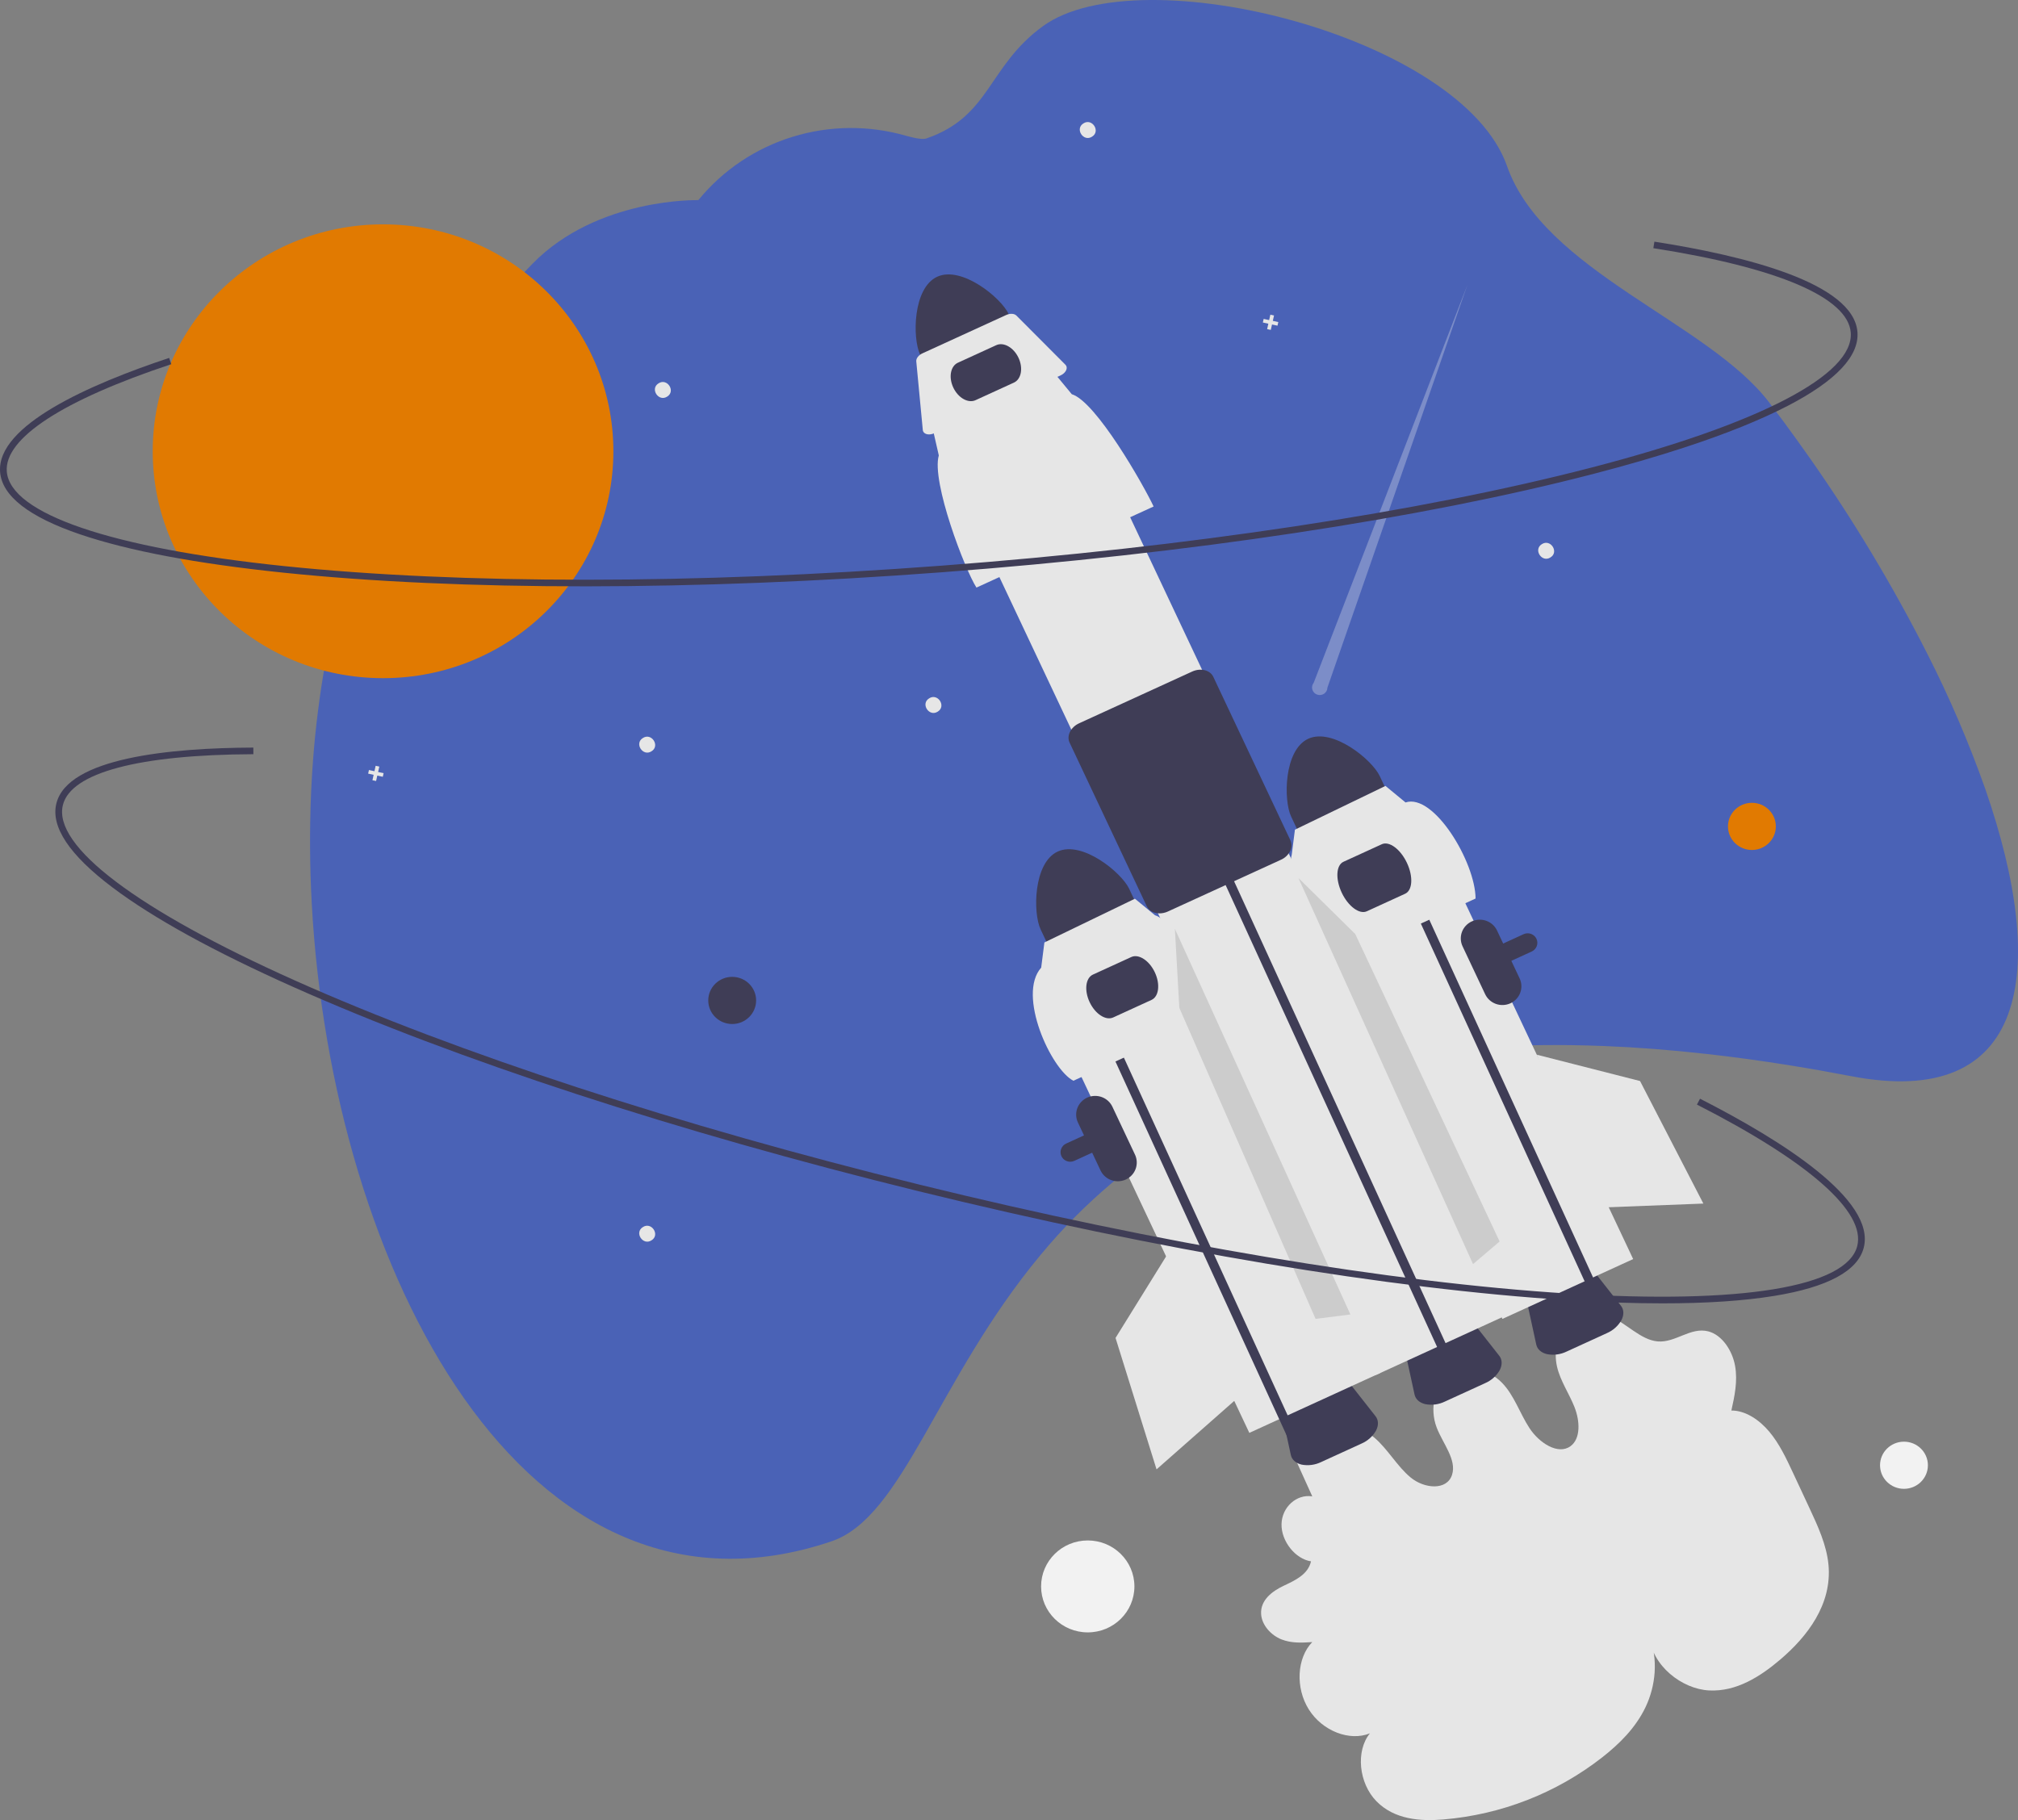 <svg width="245" height="221" viewBox="0 0 245 221" fill="none" xmlns="http://www.w3.org/2000/svg">
<rect x="0" y="0" width="245" height="221" fill="#808080" stroke="none"/>
<g clip-path="url(#clip0_90_4509)">
<path d="M156.966 176.491L159.32 181.692C157.406 181.392 155.627 183.003 155.587 185.07C155.547 187.138 157.254 189.29 159.167 189.584C158.802 191.189 157.223 191.897 155.853 192.546C154.483 193.195 153.007 194.271 153.109 195.982C153.19 197.356 154.343 198.568 155.568 199.056C156.792 199.544 158.077 199.469 159.317 199.387C157.438 201.323 157.254 204.963 158.905 207.575C160.555 210.186 163.85 211.472 166.318 210.467C164.574 212.604 164.953 216.517 167.117 218.722C169.298 220.945 172.459 221.16 175.223 220.926C182.26 220.34 188.966 217.722 194.501 213.399C196.613 211.745 198.587 209.8 199.792 207.262C200.997 204.725 201.352 201.513 200.23 198.625C200.532 202.242 204.207 205.099 207.513 205.259C210.818 205.419 213.704 203.584 216.157 201.492C219.419 198.71 222.439 194.811 221.991 189.999C221.769 187.617 220.713 185.326 219.678 183.107L217.67 178.806C216.859 177.069 216.03 175.303 214.81 173.845C213.59 172.388 211.897 171.26 210.202 171.27C210.59 169.526 210.979 167.717 210.654 165.864C210.33 164.011 209.086 162.092 207.395 161.658C205.243 161.106 203.419 163.063 201.255 162.878C199.173 162.701 197.452 160.642 195.429 159.826C194.597 159.471 193.677 159.363 192.783 159.515C191.889 159.668 191.06 160.074 190.397 160.683C189.115 161.916 188.58 164 189.04 165.971C189.443 167.698 190.516 169.221 191.167 170.886C191.818 172.551 191.919 174.693 190.668 175.602C189.16 176.7 186.864 175.206 185.685 173.399C184.506 171.593 183.83 169.405 182.339 167.885C180.58 166.092 177.827 165.672 176.015 166.92C174.204 168.169 173.512 170.964 174.425 173.341C175.171 175.284 176.882 177.25 176.288 179.08C175.661 181.014 172.918 180.769 171.264 179.402C169.609 178.035 168.511 175.976 166.876 174.579C165.216 173.16 163.049 172.538 161.146 172.935C160.18 173.156 159.287 173.612 158.548 174.263C157.809 174.913 157.248 175.737 156.918 176.657" fill="#E6E6E6"/>
<path d="M195.083 161.875L190.198 164.111C189.464 164.469 188.631 164.579 187.827 164.426C187.117 164.261 186.638 163.834 186.512 163.254L185.376 158.023C185.161 157.037 185.991 155.869 187.348 155.248L190.045 154.013C191.403 153.392 192.843 153.52 193.47 154.318L196.794 158.547C197.163 159.016 197.185 159.653 196.856 160.293C196.456 160.997 195.833 161.553 195.083 161.875Z" fill="#3F3D56"/>
<path d="M43.612 65.203C48.205 52.819 55.372 41.517 64.654 32.02C72.529 23.965 84.785 24.3 84.785 24.3L84.855 24.214C87.805 20.63 91.763 17.985 96.233 16.609C100.703 15.233 105.486 15.188 109.982 16.481C111.151 16.811 112.05 16.957 112.477 16.81C120.271 14.123 119.905 8.057 126.629 3.17C138.403 -5.386 177.455 4.415 182.962 20.159C187.425 32.92 207.348 39.105 214.791 48.865C215.955 50.392 217.097 51.936 218.217 53.497C218.742 54.223 219.261 54.954 219.774 55.69C225.048 63.214 229.778 71.094 233.932 79.27C236.655 84.613 239.022 90.124 241.018 95.77C248.78 118.127 246.126 134.785 224.723 130.669C222.189 130.181 219.716 129.744 217.305 129.358C213.812 128.797 210.441 128.335 207.192 127.974C202.817 127.484 198.655 127.163 194.705 127.01C193.377 126.958 192.074 126.923 190.795 126.905C171.88 126.646 157.849 130.154 147.161 135.598C145.349 136.519 143.632 137.493 142.009 138.52C139.532 140.081 137.166 141.807 134.929 143.688C131.833 146.305 128.978 149.187 126.398 152.3L126.256 152.471C113.754 167.538 109.64 184.217 100.944 187.154C63.769 199.71 40.258 154.194 37.847 109.67C37.725 107.426 37.658 105.189 37.645 102.958C37.638 101.961 37.642 100.967 37.66 99.975C37.698 97.387 37.814 94.816 38.008 92.276C38.08 91.305 38.164 90.34 38.26 89.379C38.365 88.343 38.48 87.313 38.612 86.289C39.558 78.787 41.212 71.65 43.612 65.203Z" fill="#4A62B6"/>
<path d="M158.835 89.7C155.866 91.062 155.817 97.161 156.748 99.138L158.435 102.715L169.189 97.793L167.502 94.215C166.569 92.24 161.806 88.343 158.835 89.7Z" fill="#3F3D56"/>
<path d="M129.937 141.062C129.748 141.062 129.561 141.017 129.393 140.931C129.226 140.845 129.081 140.72 128.973 140.567C128.864 140.415 128.795 140.238 128.77 140.053C128.746 139.869 128.767 139.681 128.832 139.505C128.885 139.362 128.965 139.231 129.07 139.119C129.175 139.007 129.301 138.916 129.441 138.853L184.976 113.431C185.116 113.367 185.267 113.331 185.421 113.324C185.576 113.318 185.73 113.341 185.875 113.394C186.02 113.446 186.153 113.526 186.267 113.629C186.38 113.731 186.472 113.855 186.537 113.993C186.668 114.272 186.682 114.59 186.575 114.879C186.468 115.167 186.249 115.402 185.967 115.532L130.432 140.953C130.277 141.025 130.108 141.062 129.937 141.062Z" fill="#3F3D56"/>
<path d="M173.378 100.074L157.503 107.341L182.405 160.146L198.279 152.88L173.378 100.074Z" fill="#E6E6E6"/>
<path d="M113.786 33.601C110.818 34.963 110.769 41.063 111.7 43.039L113.387 46.617L124.14 41.694L122.453 38.117C121.52 36.141 116.757 32.244 113.786 33.601Z" fill="#3F3D56"/>
<path d="M180.306 167.946L175.421 170.182C174.687 170.539 173.854 170.65 173.05 170.497C172.341 170.332 171.862 169.904 171.736 169.324L170.599 164.094C170.384 163.107 171.214 161.94 172.571 161.318L175.269 160.083C176.626 159.462 178.067 159.591 178.694 160.388L182.018 164.618C182.386 165.087 182.409 165.723 182.08 166.363C181.68 167.068 181.057 167.623 180.306 167.946Z" fill="#3F3D56"/>
<path d="M165.287 175.288L160.402 177.524C159.668 177.881 158.835 177.992 158.031 177.839C157.322 177.673 156.843 177.246 156.717 176.666L155.58 171.436C155.366 170.449 156.195 169.281 157.552 168.66L160.25 167.425C161.607 166.804 163.048 166.932 163.675 167.73L166.999 171.959C167.368 172.428 167.39 173.065 167.061 173.705C166.661 174.409 166.038 174.965 165.287 175.288Z" fill="#3F3D56"/>
<path d="M132.565 52.958L116.69 60.225L167.026 166.965L182.9 159.698L132.565 52.958Z" fill="#E6E6E6"/>
<path d="M149.036 107.982L147.255 104.12L148.28 103.654L150.056 107.504L175.771 163.678L174.746 164.147" fill="#3F3D56"/>
<path d="M169.127 104.772L167.345 100.91L168.371 100.444L170.147 104.294L195.861 160.468L194.837 160.937" fill="#3F3D56"/>
<path d="M140.058 61.5L118.549 71.346C117.179 69.247 113.051 58.49 113.978 55.299L113.282 52.255L128.134 45.457L130.122 47.866C133.073 48.758 138.817 58.862 140.058 61.5Z" fill="#E6E6E6"/>
<path d="M128.754 45.587L113.428 52.603C112.863 52.862 112.26 52.767 112.083 52.39C112.057 52.336 112.041 52.278 112.036 52.218L111.243 43.881C111.209 43.524 111.519 43.12 111.992 42.903L122.156 38.25C122.63 38.033 123.144 38.061 123.399 38.317L129.354 44.291C129.659 44.596 129.493 45.119 128.985 45.459C128.911 45.508 128.834 45.55 128.754 45.587Z" fill="#E6E6E6"/>
<path d="M140.775 110.905C140.609 110.905 140.444 110.886 140.282 110.847C140.055 110.801 139.842 110.704 139.658 110.564C139.475 110.423 139.327 110.244 139.225 110.038L129.855 90.168C129.467 89.346 129.987 88.294 131.015 87.823L144.735 81.543C145.763 81.072 146.915 81.359 147.303 82.181L156.673 102.051C156.766 102.261 156.81 102.488 156.801 102.717C156.791 102.945 156.729 103.169 156.618 103.37C156.378 103.825 155.988 104.187 155.512 104.396L141.792 110.677C141.474 110.825 141.127 110.902 140.775 110.905Z" fill="#3F3D56"/>
<path d="M142.651 113.913L126.777 121.18L151.678 173.985L167.553 166.719L142.651 113.913Z" fill="#E6E6E6"/>
<path d="M123.094 46.459L118.439 48.59C117.541 49.001 116.329 48.316 115.738 47.062C115.147 45.809 115.397 44.455 116.295 44.043L120.951 41.912C121.849 41.501 123.061 42.186 123.652 43.44C124.243 44.693 123.993 46.047 123.094 46.459Z" fill="#3F3D56"/>
<path d="M128.418 103.396C125.45 104.758 125.401 110.858 126.332 112.834L128.019 116.412L138.772 111.489L137.085 107.912C136.153 105.936 131.389 102.039 128.418 103.396Z" fill="#3F3D56"/>
<path d="M79.102 91.221C78.054 91.909 76.981 90.271 78.049 89.613C79.098 88.925 80.171 90.563 79.102 91.221Z" fill="#E6E6E6"/>
<path d="M188.242 67.681C187.194 68.37 186.121 66.731 187.189 66.074C188.238 65.385 189.311 67.024 188.242 67.681Z" fill="#E6E6E6"/>
<path d="M113.853 86.406C112.805 87.094 111.732 85.456 112.8 84.798C113.849 84.11 114.922 85.748 113.853 86.406Z" fill="#E6E6E6"/>
<path d="M79.102 150.603C78.054 151.292 76.981 149.653 78.049 148.996C79.098 148.307 80.171 149.946 79.102 150.603Z" fill="#E6E6E6"/>
<path d="M132.587 16.592C131.538 17.28 130.465 15.642 131.534 14.984C132.582 14.296 133.655 15.934 132.587 16.592Z" fill="#E6E6E6"/>
<path d="M81.003 48.155C79.954 48.843 78.881 47.205 79.95 46.547C80.998 45.859 82.071 47.497 81.003 48.155Z" fill="#E6E6E6"/>
<path d="M155.196 39.107L154.529 38.962L154.675 38.305L154.23 38.209L154.084 38.867L153.417 38.723L153.319 39.161L153.986 39.305L153.84 39.962L154.285 40.058L154.431 39.401L155.098 39.545L155.196 39.107Z" fill="#E6E6E6"/>
<path d="M46.572 93.882L45.905 93.738L46.051 93.08L45.607 92.984L45.46 93.642L44.793 93.498L44.696 93.936L45.363 94.08L45.217 94.737L45.661 94.833L45.808 94.176L46.475 94.32L46.572 93.882Z" fill="#E6E6E6"/>
<path d="M183.374 121.824C182.819 122.077 182.185 122.103 181.61 121.896C181.035 121.689 180.567 121.266 180.309 120.72L177.563 114.898C177.307 114.351 177.28 113.726 177.491 113.161C177.701 112.595 178.131 112.135 178.685 111.881C179.24 111.627 179.874 111.6 180.448 111.807C181.023 112.013 181.491 112.436 181.749 112.982L184.495 118.804C184.752 119.351 184.778 119.976 184.568 120.542C184.358 121.108 183.929 121.569 183.374 121.824Z" fill="#3F3D56"/>
<path d="M136.677 143.222C136.122 143.476 135.488 143.502 134.913 143.295C134.338 143.088 133.871 142.665 133.612 142.118L130.867 136.296C130.61 135.75 130.584 135.125 130.794 134.559C131.004 133.993 131.434 133.533 131.988 133.279C132.543 133.025 133.177 132.999 133.752 133.205C134.326 133.412 134.794 133.834 135.052 134.38L137.798 140.202C138.055 140.749 138.081 141.375 137.871 141.941C137.661 142.507 137.232 142.968 136.677 143.222Z" fill="#3F3D56"/>
<path d="M179.145 109.103L160.736 117.53C159.564 115.734 156.031 106.528 156.824 103.796L157.214 100.741L168.205 95.428L170.641 97.435C174.073 96.292 179.117 104.67 179.145 109.103Z" fill="#E6E6E6"/>
<path d="M170.598 108.519L165.943 110.65C165.045 111.061 163.678 110.048 162.896 108.391C162.115 106.734 162.21 105.051 163.108 104.639L167.764 102.508C168.662 102.097 170.029 103.111 170.81 104.768C171.592 106.425 171.496 108.108 170.598 108.519Z" fill="#3F3D56"/>
<path d="M131.118 119.484L129.336 115.622L130.362 115.156L132.138 119.006L157.852 175.18L156.828 175.649" fill="#3F3D56"/>
<path d="M148.728 122.8L130.319 131.227C127.604 129.845 123.453 120.805 126.408 117.493L126.797 114.437L137.789 109.124L140.224 111.132C142.75 111.895 147.667 120.542 148.728 122.8Z" fill="#E6E6E6"/>
<path d="M139.803 121.412L135.148 123.543C134.249 123.954 132.967 123.121 132.29 121.685C131.613 120.25 131.794 118.747 132.692 118.336L137.347 116.205C138.245 115.793 139.527 116.627 140.204 118.062C140.881 119.498 140.701 121.001 139.803 121.412Z" fill="#3F3D56"/>
<path d="M46.504 82.345C61.948 82.345 74.468 70.01 74.468 54.793C74.468 39.577 61.948 27.242 46.504 27.242C31.06 27.242 18.541 39.577 18.541 54.793C18.541 70.01 31.06 82.345 46.504 82.345Z" fill="#E17A01"/>
<path opacity="0.3" d="M161.16 83.489L178.153 34.59L159.493 82.904C159.401 83.018 159.338 83.153 159.309 83.297C159.28 83.44 159.286 83.588 159.327 83.729C159.368 83.87 159.442 83.999 159.544 84.106C159.646 84.212 159.772 84.294 159.912 84.343C160.052 84.392 160.201 84.407 160.349 84.388C160.496 84.369 160.636 84.315 160.758 84.232C160.88 84.148 160.98 84.037 161.05 83.908C161.12 83.779 161.158 83.635 161.16 83.489Z" fill="#F0F0F0"/>
<path d="M204.477 54.343C201.151 55.432 197.463 56.502 193.414 57.553C172.469 62.986 144.396 67.223 114.364 69.486C84.333 71.748 55.932 71.765 34.392 69.533C23.9 68.445 15.601 66.881 9.726 64.883C3.507 62.769 0.238 60.221 0.012 57.31C-0.428 51.639 10.93 46.648 20.535 43.46L20.795 44.22C7.605 48.599 0.512 53.226 0.825 57.249C1.222 62.373 13.488 66.559 34.478 68.734C55.969 70.962 84.318 70.945 114.302 68.686C144.286 66.427 172.308 62.197 193.206 56.776C213.615 51.483 225.093 45.508 224.695 40.383C224.365 36.129 215.854 32.49 200.729 30.135L200.856 29.343C211.846 31.054 225.044 34.347 225.508 40.322C225.734 43.233 222.897 46.241 217.075 49.263C213.757 50.985 209.541 52.684 204.477 54.343Z" fill="#3F3D56"/>
<path d="M212.694 103.207C214.299 103.207 215.6 101.925 215.6 100.344C215.6 98.763 214.299 97.481 212.694 97.481C211.089 97.481 209.789 98.763 209.789 100.344C209.789 101.925 211.089 103.207 212.694 103.207Z" fill="#E17A01"/>
<path d="M231.156 180.778C232.76 180.778 234.061 179.497 234.061 177.915C234.061 176.334 232.76 175.053 231.156 175.053C229.551 175.053 228.25 176.334 228.25 177.915C228.25 179.497 229.551 180.778 231.156 180.778Z" fill="#F2F2F2"/>
<path d="M132.061 198.209C135.19 198.209 137.726 195.71 137.726 192.627C137.726 189.545 135.19 187.046 132.061 187.046C128.932 187.046 126.396 189.545 126.396 192.627C126.396 195.71 128.932 198.209 132.061 198.209Z" fill="#F2F2F2"/>
<path d="M88.894 124.339C90.498 124.339 91.799 123.057 91.799 121.476C91.799 119.895 90.498 118.613 88.894 118.613C87.289 118.613 85.988 119.895 85.988 121.476C85.988 123.057 87.289 124.339 88.894 124.339Z" fill="#3F3D56"/>
<path d="M186.577 128.064L199.113 131.262L206.802 146.142L193.803 146.644L186.577 128.064Z" fill="#E6E6E6"/>
<path d="M157.641 106.613L164.541 113.415L182.065 150.744L178.838 153.49L157.641 106.613Z" fill="#CCCCCC"/>
<path d="M142.638 112.779L143.18 122.381L159.72 160.143L163.949 159.607L142.638 112.779Z" fill="#CCCCCC"/>
<path d="M142.187 151.568L135.435 162.456L140.413 178.416L150.108 169.871L142.187 151.568Z" fill="#E6E6E6"/>
<path d="M201.829 158.258C198.323 158.258 194.481 158.127 190.302 157.866C168.688 156.514 140.69 151.812 111.467 144.628C82.245 137.443 55.287 128.634 35.562 119.822C25.953 115.53 18.578 111.467 13.643 107.746C8.417 103.807 6.132 100.373 6.849 97.541C8.247 92.023 20.622 90.815 30.758 90.774L30.761 91.577C16.842 91.633 8.631 93.82 7.639 97.735C6.376 102.721 16.677 110.505 35.898 119.092C55.58 127.883 82.488 136.676 111.665 143.849C140.841 151.022 168.787 155.716 190.354 157.065C211.416 158.383 224.221 156.28 225.484 151.293C226.532 147.154 219.62 141.055 206.021 134.121L206.395 133.409C216.276 138.447 227.747 145.673 226.274 151.488C225.557 154.32 221.902 156.293 215.41 157.352C211.71 157.955 207.165 158.258 201.829 158.258Z" fill="#3F3D56"/>
</g>
<defs>
<clipPath id="clip0_90_4509">
<rect width="245" height="221" fill="white"/>
</clipPath>
</defs>
</svg>

